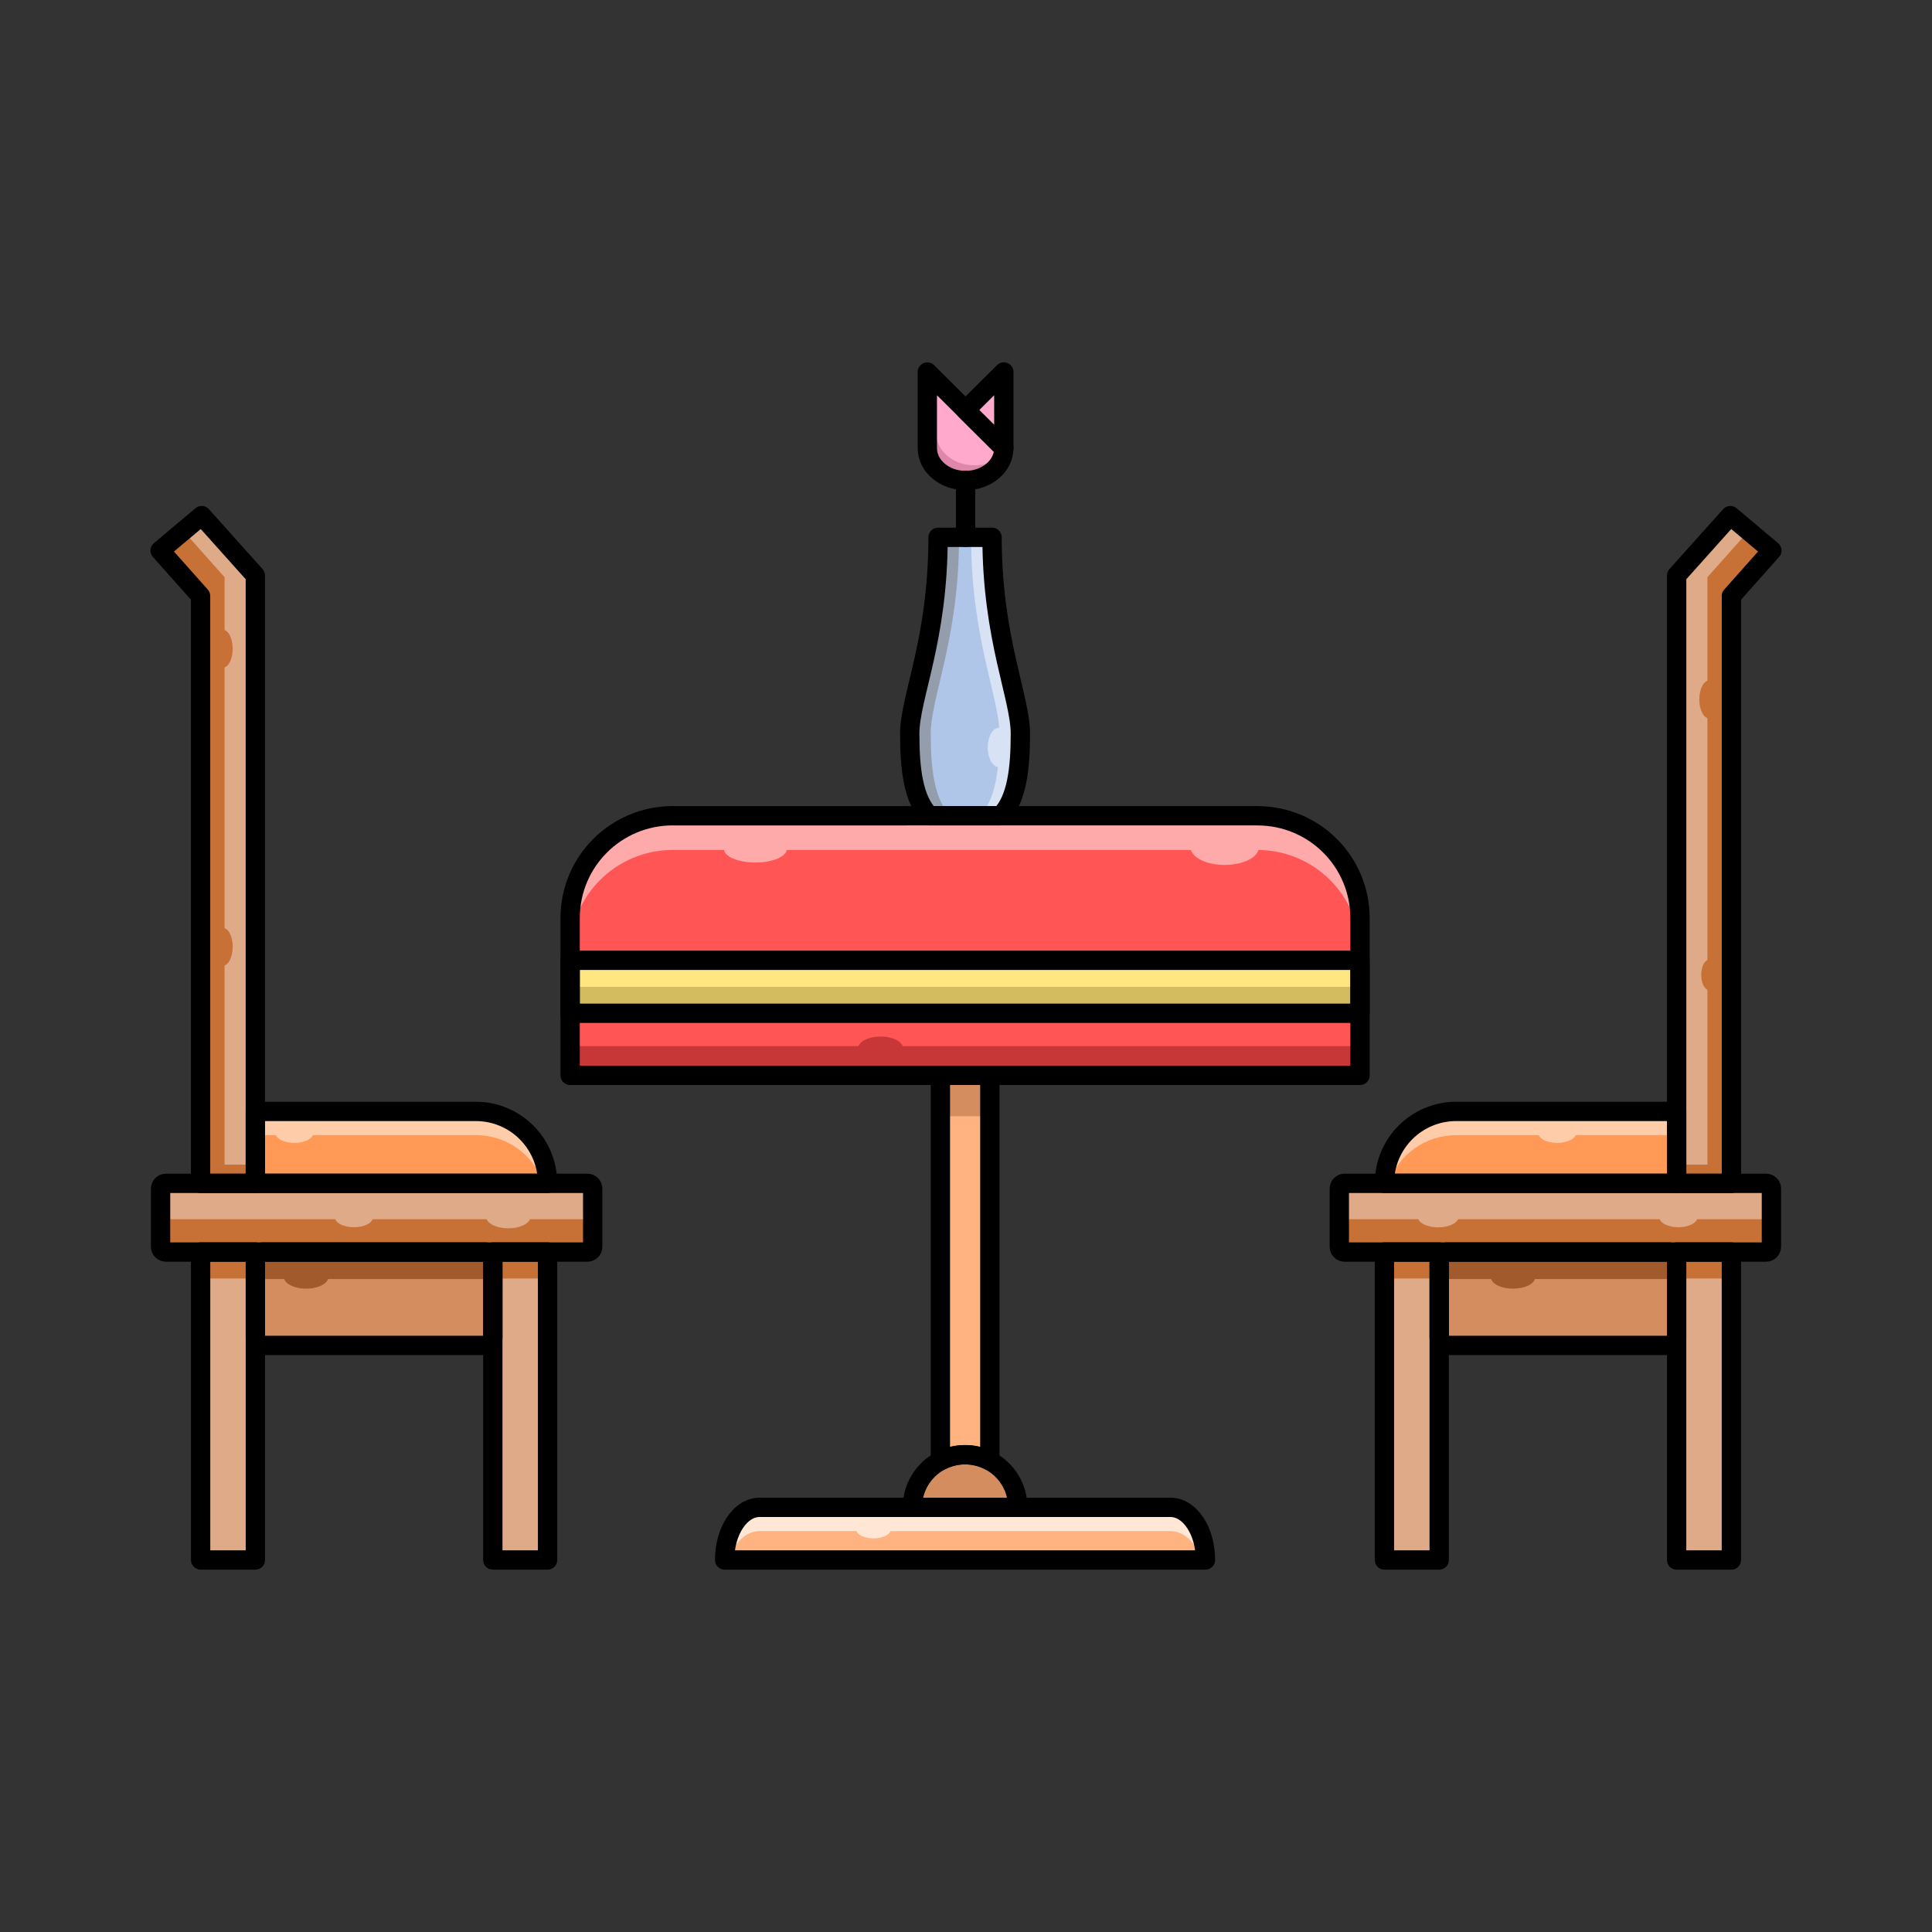 <?xml version="1.0" encoding="utf-8"?>
<!-- Generator: Adobe Illustrator 23.0.0, SVG Export Plug-In . SVG Version: 6.00 Build 0)  -->
<svg xmlns:inkscape="http://www.inkscape.org/namespaces/inkscape"
	 xmlns:sodipodi="http://sodipodi.sourceforge.net/DTD/sodipodi-0.dtd" version="1.1"
	 id="svg16"
	 xmlns="http://www.w3.org/2000/svg" x="0px" y="0px" viewBox="0 0 5000 5000"
	 style="enable-background:new 0 0 5000 5000;" xml:space="preserve">
<rect x="0" y="0" width="5000" height="5000" fill="#333333" stroke="none"/>
<style type="text/css">
	.st0{fill:#FFFFFF;}
	.st1{fill:#E6E6E6;}
	.st2{fill:#FFF6D5;}
	.st3{fill:#E9DDAF;}
	.st4{fill:#FFDD55;}
	.st5{fill:#D35F5F;}
	.st6{fill:#F2F2F2;}
	.st7{fill:#CCCCCC;}
	.st8{fill:#A02C2C;}
	.st9{fill:#DE8787;}
	.st10{fill:#D3BC5F;}
	.st11{fill:none;stroke:#000000;stroke-width:50;stroke-linecap:round;stroke-linejoin:round;}
	.st12{fill:#D38D5F;}
	.st13{fill:#89A02C;}
	.st14{fill:#FFE680;}
	.st15{fill:#FF9955;}
	.st16{fill:#ECECEC;}
	.st17{fill:#D35F8D;}
	.st18{fill:#FF5555;}
	.st19{fill:#FFD5D5;}
	.st20{fill:#DE87AA;}
	.st21{fill:#A02C5A;}
	.st22{fill:#FFAAAA;}
	.st23{fill:#C83737;}
	.st24{fill:#677821;}
	.st25{fill:#ABC837;}
	.st26{fill:#C87137;}
	.st27{fill:#FFCCAA;}
	.st28{fill:#DEAA87;}
	.st29{fill:#A05A2C;}
	.st30{fill:#B3B3B3;}
	.st31{fill:none;stroke:#000000;stroke-width:50;stroke-linejoin:round;}
	.st32{fill:none;stroke:#000000;stroke-width:50;}
	.st33{fill:none;stroke:#000000;stroke-width:50;stroke-linecap:square;}
	.st34{fill:none;stroke:#000000;stroke-width:50;stroke-linecap:square;stroke-linejoin:round;}
	.st35{fill:#FFB380;}
	.st36{fill:#FF80B2;}
	.st37{fill:#FFAACC;}
	.st38{fill:none;stroke:#000000;stroke-width:50;stroke-linecap:round;}
	.st39{fill:#F4EED7;}
	.st40{fill:#FFEEAA;}
	.st41{fill:#E9AFAF;}
	.st42{fill:#782144;}
	.st43{fill:#A0892C;}
	.st44{fill:#DECD87;}
	.st45{fill:#C8BEB7;}
	.st46{fill:#D45500;}
	.st47{fill:#4D4D4D;}
	.st48{fill:#808080;}
	.st49{fill:#333333;}
	.st50{fill:#784421;}
	.st51{fill:#502D16;}
	.st52{fill:#FFE6D5;}
	.st53{fill-opacity:0;stroke:#000000;stroke-width:50;stroke-linecap:square;stroke-linejoin:round;}
	.st54{fill:#AFC6E9;}
	.st55{fill:#D7E3F4;}
	.st56{fill:#939DAC;}
	.st57{fill:#666666;}
	.st58{fill:#999999;}
	.st59{fill:#666666;stroke:#000000;stroke-width:50;stroke-linecap:round;stroke-linejoin:round;}
	.st60{fill:#AACCFF;}
	.st61{fill:#D5E5FF;}
	.st62{fill:#87AADE;}
	.st63{fill:#FF8080;}
	.st64{fill:#6F7C91;}
</style>
	<g>
	<path id="path1678" inkscape:connector-curvature="0" sodipodi:nodetypes="ssccccsss" class="st18" d="M1741.4,2111.1
		c-147.3,0-265.9,118.3-265.9,265.2v109V2783h2044.2v-297.6v-109c0-146.9-118.6-265.2-265.9-265.2H1741.4z"/>
		<path id="path1680" inkscape:connector-curvature="0" class="st35" d="M2433.7,2783v997.8c19.7-10.5,41.6-16,64-16
		c22.3,0,44.3,5.5,64,16V2783H2433.7z"/>
		<path id="path1682" inkscape:connector-curvature="0" class="st35" d="M1966,3901c-50.2,0-90.6,60.8-90.6,136.2h1244.3
		c0-75.5-40.4-136.2-90.6-136.2H1966z"/>
		<path id="path1684" inkscape:connector-curvature="0" class="st14"
			  d="M1475.5,2485.3h2044.2v137.1H1475.5V2485.3z"/>
		<path id="path1686" inkscape:connector-curvature="0" sodipodi:nodetypes="csccscc" class="st54" d="M2427.7,1390.6
		c0,266.1-73.3,414.4-73.3,507.8c0,90.8,8.9,170.1,50.7,212.7h184.9c41.7-42.6,50.7-121.9,50.7-212.7c0-93.4-73.3-246.1-73.3-507.8
		H2427.7z"/>
		<path id="path1688" inkscape:connector-curvature="0" sodipodi:nodetypes="ccccc" class="st37" d="M2399.9,962.8v197
		c0,46.3,44.3,83.8,99,83.8c54.7,0,99-37.5,99-83.8L2399.9,962.8z"/>
		<path id="path1690" inkscape:connector-curvature="0" class="st37"
			  d="M2498.9,1061.2l99-98.5v197L2498.9,1061.2z"/>
		<path id="rect1694" class="st28" d="M429.3,3062.5h1090.9c7.6,0,13.7,6.1,13.7,13.7v150.4c0,7.6-6.1,13.7-13.7,13.7H429.3
		c-7.6,0-13.7-6.1-13.7-13.7v-150.4C415.6,3068.6,421.7,3062.5,429.3,3062.5z"/>
		<path id="path1696" inkscape:connector-curvature="0" sodipodi:nodetypes="ccccccc" class="st28" d="M522,1334.4l-107.6,90.4
		l104.7,117.6v1520.2h141.7V1489.4L522,1334.4z"/>
		<path id="path1698" inkscape:connector-curvature="0" sodipodi:nodetypes="cccsc" class="st15" d="M660.9,2876.3v186.2h756.2
		c0-103.1-83-186.2-186.1-186.2H660.9z"/>
		<path id="path1700" inkscape:connector-curvature="0" class="st12" d="M2497.6,3764.8c-75.3,0-136.3,61-136.3,136.2c0,0,0,0,0,0
		h272.6C2633.9,3825.8,2572.9,3764.8,2497.6,3764.8C2497.6,3764.8,2497.6,3764.8,2497.6,3764.8L2497.6,3764.8z"/>
		<rect id="rect1702" x="519.2" y="3240.2" class="st28" width="141.7" height="797"/>
		<rect id="rect1704" x="1275.4" y="3240.2" class="st28" width="141.7" height="797"/>
		<path id="rect1706" class="st12" d="M679.5,3240.2h577.3c10.3,0,18.6,8.3,18.6,18.6v204.5c0,10.3-8.3,18.6-18.6,18.6H679.5
		c-10.3,0-18.6-8.3-18.6-18.6v-204.5C660.9,3248.5,669.2,3240.2,679.5,3240.2z"/>
		<path id="path2709" inkscape:connector-curvature="0" class="st55" d="M2513.2,1390.6c0,261.7,73.3,414.4,73.3,507.8
		c0,90.8-8.9,170.1-50.7,212.7h54.3c41.7-42.6,50.7-121.9,50.7-212.7c0-93.4-73.3-246.1-73.3-507.8H2513.2z"/>
		<path id="path2714" inkscape:connector-curvature="0" class="st22" d="M1741.4,2111.1c-147.3,0-265.9,118.3-265.9,265.2v88.6
		c0-146.9,118.6-265.2,265.9-265.2h1512.4c147.3,0,265.9,118.3,265.9,265.2v-88.6c0-146.9-118.6-265.2-265.9-265.2H1741.4z"/>
		<path id="path2719" inkscape:connector-curvature="0" class="st23"
			  d="M1475.5,2707.4h2044.2v75.5H1475.5V2707.4z"/>
		<path id="path2721" inkscape:connector-curvature="0" class="st10"
			  d="M1475.5,2553.9h2044.2v68.5H1475.5V2553.9z"/>
		<path id="path2725" inkscape:connector-curvature="0" class="st56" d="M2482,1390.6c0,261.7-73.3,414.4-73.3,507.8
		c0,90.8,8.9,170.1,50.7,212.7h-54.3c-41.7-42.6-50.7-121.9-50.7-212.7c0-93.4,73.3-246.1,73.3-507.8H2482z"/>
		<path id="rect2738" class="st26" d="M422.1,3155.4h1105.2c3.6,0,6.5,2.9,6.5,6.5v71.8c0,3.6-2.9,6.5-6.5,6.5H422.1
		c-3.6,0-6.5-2.9-6.5-6.5v-71.8C415.6,3158.3,418.5,3155.4,422.1,3155.4z"/>
		<path id="rect2740" class="st29" d="M666.3,3240.2H1270c3,0,5.4,2.4,5.4,5.4v59.1c0,3-2.4,5.4-5.4,5.4H666.3c-3,0-5.4-2.4-5.4-5.4
		v-59.1C660.9,3242.6,663.3,3240.2,666.3,3240.2z"/>
		<rect id="rect2742" x="1275.4" y="3240.2" class="st26" width="141.7" height="68.5"/>
		<rect id="rect2744" x="519.2" y="3240.2" class="st26" width="141.7" height="68.5"/>
		<path id="path2746" inkscape:connector-curvature="0" class="st27" d="M660.9,2876.3v61.4H1231c81.6,0,150.5,52,175.8,124.7h10.3
		c0-103.1-83-186.2-186.1-186.2H660.9z"/>
		<path id="path2751" inkscape:connector-curvature="0" class="st26" d="M522,1334.4l-107.6,90.4l104.7,117.6v1520.2h141.7V3014
		h-79.6V1493.8l-104.7-117.6l47.3-39.7L522,1334.4z"/>
		<path id="rect2758" inkscape:connector-curvature="0" class="st12" d="M2433.7,2783h127.9v105.8h-127.9V2783z"/>
		<path id="path2763" inkscape:connector-curvature="0" class="st52" d="M1966,3901c-50.2,0-90.6,60.8-90.6,136.2h9.6
		c14.9-44.5,45.5-74.8,80.9-74.8h1063.1c35.5,0,66,30.4,80.9,74.8h9.6c0-75.5-40.4-136.2-90.6-136.2H1966z"/>
		<path id="path2842" inkscape:connector-curvature="0" class="st22" d="M2036.3,2197.3c0,19.3-36.5,35-81.4,35s-81.4-15.7-81.4-35
		c0-19.3,36.5-35,81.4-35S2036.3,2178,2036.3,2197.3z"/>
		<path id="path2845" inkscape:connector-curvature="0" class="st22" d="M3257.8,2192.9c0,25.2-39.5,45.6-88.3,45.6l0,0
		c-48.8,0-88.3-20.4-88.3-45.6s39.5-45.6,88.3-45.6C3218.2,2147.3,3257.8,2167.7,3257.8,2192.9z"/>
		<path id="path2847" inkscape:connector-curvature="0" class="st23" d="M2337,2712.5c0,16.5-26,29.9-58,29.9h0
		c-32,0-58-13.4-58-29.9l0,0c0-16.5,26-29.9,58-29.9S2337,2696,2337,2712.5L2337,2712.5z"/>
		<path id="path2849" inkscape:connector-curvature="0" class="st52" d="M2305.4,3958.1c0,12.8-20.1,23.2-44.8,23.2h0
		c-24.8,0-44.8-10.4-44.8-23.2c0,0,0,0,0,0c0-12.8,20.1-23.2,44.8-23.2C2285.3,3935,2305.4,3945.4,2305.4,3958.1z"/>
		<path id="path2851" inkscape:connector-curvature="0" class="st29" d="M849.7,3305.3c0,16.4-25.7,29.7-57.4,29.7c0,0,0,0,0,0
		c-31.7,0-57.4-13.3-57.4-29.7c0-16.4,25.7-29.7,57.4-29.7C824,3275.6,849.7,3288.9,849.7,3305.3z"/>
		<path id="path2853" inkscape:connector-curvature="0" class="st28" d="M1372.9,3149.1c0,16.4-25.7,29.7-57.4,29.7c0,0,0,0,0,0
		c-31.7,0-57.4-13.3-57.4-29.7c0-16.4,25.7-29.7,57.4-29.7C1347.2,3119.4,1372.9,3132.7,1372.9,3149.1z"/>
		<path id="path2855" inkscape:connector-curvature="0" class="st28" d="M964.9,3150.9c0,13.9-21.9,25.2-48.9,25.2h0
		c-27,0-48.9-11.3-48.9-25.2c0-13.9,21.9-25.2,48.9-25.2C943,3125.7,964.9,3137,964.9,3150.9z"/>
		<path id="path2857" inkscape:connector-curvature="0" class="st27" d="M810.8,2932.6c0,13.9-21.9,25.2-48.9,25.2h0
		c-27,0-48.9-11.3-48.9-25.2c0-13.9,21.9-25.2,48.9-25.2C789,2907.4,810.8,2918.7,810.8,2932.6z"/>
		<path id="path2859" inkscape:connector-curvature="0" class="st26" d="M577,2499.2c-13.9,0-25.2-21.9-25.2-48.9c0,0,0,0,0,0
		c0-27,11.3-48.9,25.2-48.9c13.9,0,25.2,21.9,25.2,48.9C602.2,2477.3,590.9,2499.2,577,2499.2z"/>
		<path id="path2861" inkscape:connector-curvature="0" class="st26" d="M577,1727.8c-13.9,0-25.2-21.9-25.2-48.9c0,0,0,0,0,0
		c0-27,11.3-48.9,25.2-48.9c13.9,0,25.2,21.9,25.2,48.9C602.2,1705.9,590.9,1727.8,577,1727.8z"/>
		<ellipse id="path2863" class="st55" cx="2585.4" cy="1934.4" rx="29.1" ry="51"/>
		<path id="path2865" inkscape:connector-curvature="0" class="st20" d="M2399.9,962.8v197c0,46.3,44.3,83.8,99,83.8
		c48.3,0,88.5-29.3,97.2-68c-18.1,17.5-44.8,28.6-74.5,28.6c-54.7,0-99-37.5-99-83.8V985.4L2399.9,962.8z"/>
		<path id="rect2870" class="st28" d="M4570.7,3062.5H3479.8c-7.6,0-13.7,6.1-13.7,13.7v150.4c0,7.6,6.1,13.7,13.7,13.7h1090.9
		c7.6,0,13.7-6.1,13.7-13.7v-150.4C4584.4,3068.6,4578.3,3062.5,4570.7,3062.5z"/>
		<path id="path2872" inkscape:connector-curvature="0" sodipodi:nodetypes="ccccccc" class="st28" d="M4478,1334.4l107.6,90.4
		l-104.7,117.6v1520.2h-141.7V1489.4L4478,1334.4z"/>
		<path id="path2874" inkscape:connector-curvature="0" sodipodi:nodetypes="cccsc" class="st15" d="M4339.1,2876.3v186.2h-756.2
		c0-103.1,83-186.2,186.1-186.2H4339.1z"/>
		<rect id="rect2876" x="4339.1" y="3240.2" class="st28" width="141.7" height="797"/>
		<rect id="rect2878" x="3582.9" y="3240.2" class="st28" width="141.7" height="797"/>
		<path id="rect2880" class="st12" d="M4320.5,3240.2h-577.3c-10.3,0-18.6,8.3-18.6,18.6v204.5c0,10.3,8.3,18.6,18.6,18.6h577.3
		c10.3,0,18.6-8.3,18.6-18.6v-204.5C4339.1,3248.5,4330.8,3240.2,4320.5,3240.2z"/>
		<path id="rect2882" class="st26" d="M4577.9,3155.4H3472.7c-3.6,0-6.5,2.9-6.5,6.5v71.8c0,3.6,2.9,6.5,6.5,6.5h1105.2
		c3.6,0,6.5-2.9,6.5-6.5v-71.8C4584.4,3158.3,4581.5,3155.4,4577.9,3155.4z"/>
		<path id="rect2884" class="st29" d="M4333.7,3240.2H3730c-3,0-5.4,2.4-5.4,5.4v59.1c0,3,2.4,5.4,5.4,5.4h603.8c3,0,5.4-2.4,5.4-5.4
		v-59.1C4339.1,3242.6,4336.7,3240.2,4333.7,3240.2z"/>
		<rect id="rect2886" x="3582.9" y="3240.2" class="st26" width="141.7" height="68.5"/>
		<rect id="rect2888" x="4339.1" y="3240.2" class="st26" width="141.7" height="68.5"/>
		<path id="path2890" inkscape:connector-curvature="0" class="st27" d="M4339.1,2876.3v61.4H3769c-81.6,0-150.5,52-175.8,124.7
		h-10.3c0-103.1,83-186.2,186.1-186.2L4339.1,2876.3z"/>
		<path id="path2892" inkscape:connector-curvature="0" class="st26" d="M4478,1334.4l107.6,90.4l-104.7,117.6v1520.2h-141.7V3014
		h79.6V1493.8l104.7-117.6l-47.3-39.7L4478,1334.4z"/>
		<path id="path2894" inkscape:connector-curvature="0" class="st29" d="M3858.3,3305.3c0,16.4,25.7,29.7,57.4,29.7h0
		c31.7,0,57.4-13.3,57.4-29.7c0-16.4-25.7-29.7-57.4-29.7C3884.1,3275.6,3858.3,3288.9,3858.3,3305.3z"/>
		<path id="path2896" inkscape:connector-curvature="0" class="st28" d="M3669.1,3149.1c0,15.1,23.6,27.3,52.8,27.3l0,0
		c29.2,0,52.8-12.2,52.8-27.3l0,0c0-15.1-23.6-27.3-52.8-27.3S3669.1,3134,3669.1,3149.1z"/>
		<path id="path2898" inkscape:connector-curvature="0" class="st28" d="M4294.7,3150.9c0,13.9,21.9,25.2,48.9,25.2h0
		c27,0,48.9-11.3,48.9-25.2c0-13.9-21.9-25.2-48.9-25.2C4316.6,3125.7,4294.7,3137,4294.7,3150.9z"/>
		<path id="path2900" inkscape:connector-curvature="0" class="st27" d="M3981.1,2932.6c0,13.9,21.9,25.2,48.9,25.2h0
		c27,0,48.9-11.3,48.9-25.2c0-13.9-21.9-25.2-48.9-25.2C4002.9,2907.4,3981.1,2918.7,3981.1,2932.6z"/>
		<path id="path2902" inkscape:connector-curvature="0" class="st26" d="M4423,2562.2c11.2,0,20.2-17.5,20.2-39.2c0,0,0,0,0,0
		c0-21.6-9.1-39.2-20.2-39.2c-11.2,0-20.2,17.5-20.2,39.2C4402.8,2544.7,4411.8,2562.2,4423,2562.2z"/>
		<path id="path2904" inkscape:connector-curvature="0" class="st26" d="M4423,1859.1c13.9,0,25.2-21.9,25.2-48.9c0,0,0,0,0,0
		c0-27-11.3-48.9-25.2-48.9c-13.9,0-25.2,21.9-25.2,48.9C4397.8,1837.2,4409.1,1859.1,4423,1859.1z"/>
		<path id="rect3959" inkscape:connector-curvature="0" sodipodi:nodetypes="ssccccsss" class="st11" d="M1741.4,2111.1
		c-147.3,0-265.9,118.3-265.9,265.2v109V2783h2044.2v-297.6v-109c0-146.9-118.6-265.2-265.9-265.2H1741.4z"/>
		<path id="rect3968" inkscape:connector-curvature="0" class="st11" d="M2433.7,2783v997.8c19.7-10.5,41.6-16,64-16
		c22.3,0,44.3,5.5,64,16V2783H2433.7z"/>
		<path id="rect3971" inkscape:connector-curvature="0" class="st11" d="M1966,3901c-50.2,0-90.6,60.8-90.6,136.2h1244.3
		c0-75.5-40.4-136.2-90.6-136.2H1966z"/>
		<path id="rect3976" inkscape:connector-curvature="0" class="st11"
			  d="M1475.5,2485.3h2044.2v137.1H1475.5V2485.3z"/>
		<path id="path3979" inkscape:connector-curvature="0" sodipodi:nodetypes="csccscc" class="st11" d="M2427.7,1390.6
		c0,266.1-73.3,414.4-73.3,507.8c0,90.8,8.9,170.1,50.7,212.7h184.9c41.7-42.6,50.7-121.9,50.7-212.7c0-93.4-73.3-246.1-73.3-507.8
		H2427.7z"/>
		<path id="path3981" inkscape:connector-curvature="0" sodipodi:nodetypes="ccccc" class="st11" d="M2399.9,962.8v197
		c0,46.3,44.3,83.8,99,83.8c54.7,0,99-37.5,99-83.8L2399.9,962.8z"/>
		<path id="path3994" inkscape:connector-curvature="0" class="st11"
			  d="M2498.9,1061.2l99-98.5v197L2498.9,1061.2z"/>
		<path id="path3996" inkscape:connector-curvature="0" class="st38" d="M2498.9,1243.5v147.1"/>
		<path id="rect3998" class="st11" d="M429.3,3062.5h1090.9c7.6,0,13.7,6.1,13.7,13.7v150.4c0,7.6-6.1,13.7-13.7,13.7H429.3
		c-7.6,0-13.7-6.1-13.7-13.7v-150.4C415.6,3068.6,421.7,3062.5,429.3,3062.5z"/>
		<path id="rect4000" inkscape:connector-curvature="0" sodipodi:nodetypes="ccccccc" class="st11" d="M522,1334.4l-107.6,90.4
		l104.7,117.6v1520.2h141.7V1489.4L522,1334.4z"/>
		<path id="rect4002" inkscape:connector-curvature="0" sodipodi:nodetypes="cccsc" class="st11" d="M660.9,2876.3v186.2h756.2
		c0-103.1-83-186.2-186.1-186.2H660.9z"/>
		<path id="path4010" inkscape:connector-curvature="0" class="st11" d="M2497.6,3764.8c-75.3,0-136.3,61-136.3,136.2c0,0,0,0,0,0
		h272.6C2633.9,3825.8,2572.9,3764.8,2497.6,3764.8C2497.6,3764.8,2497.6,3764.8,2497.6,3764.8L2497.6,3764.8z"/>
		<rect id="rect4019" x="519.2" y="3240.2" class="st11" width="141.7" height="797"/>
		<rect id="rect4034" x="1275.4" y="3240.2" class="st11" width="141.7" height="797"/>
		<path id="rect4036" class="st11" d="M679.5,3240.2h577.3c10.3,0,18.6,8.3,18.6,18.6v204.5c0,10.3-8.3,18.6-18.6,18.6H679.5
		c-10.3,0-18.6-8.3-18.6-18.6v-204.5C660.9,3248.5,669.2,3240.2,679.5,3240.2z"/>
		<path id="rect4041" class="st11" d="M4570.7,3062.5H3479.8c-7.6,0-13.7,6.1-13.7,13.7v150.4c0,7.6,6.1,13.7,13.7,13.7h1090.9
		c7.6,0,13.7-6.1,13.7-13.7v-150.4C4584.4,3068.6,4578.3,3062.5,4570.7,3062.5z"/>
		<path id="path4043" inkscape:connector-curvature="0" sodipodi:nodetypes="ccccccc" class="st11" d="M4478,1334.4l107.6,90.4
		l-104.7,117.6v1520.2h-141.7V1489.4L4478,1334.4z"/>
		<path id="path4045" inkscape:connector-curvature="0" sodipodi:nodetypes="cccsc" class="st11" d="M4339.1,2876.3v186.2h-756.2
		c0-103.1,83-186.2,186.1-186.2H4339.1z"/>
		<rect id="rect4047" x="4339.1" y="3240.2" class="st11" width="141.7" height="797"/>
		<rect id="rect4049" x="3582.9" y="3240.2" class="st11" width="141.7" height="797"/>
		<path id="rect4051" class="st11" d="M4320.5,3240.2h-577.3c-10.3,0-18.6,8.3-18.6,18.6v204.5c0,10.3,8.3,18.6,18.6,18.6h577.3
		c10.3,0,18.6-8.3,18.6-18.6v-204.5C4339.1,3248.5,4330.8,3240.2,4320.5,3240.2z"/>
</g>
</svg>
